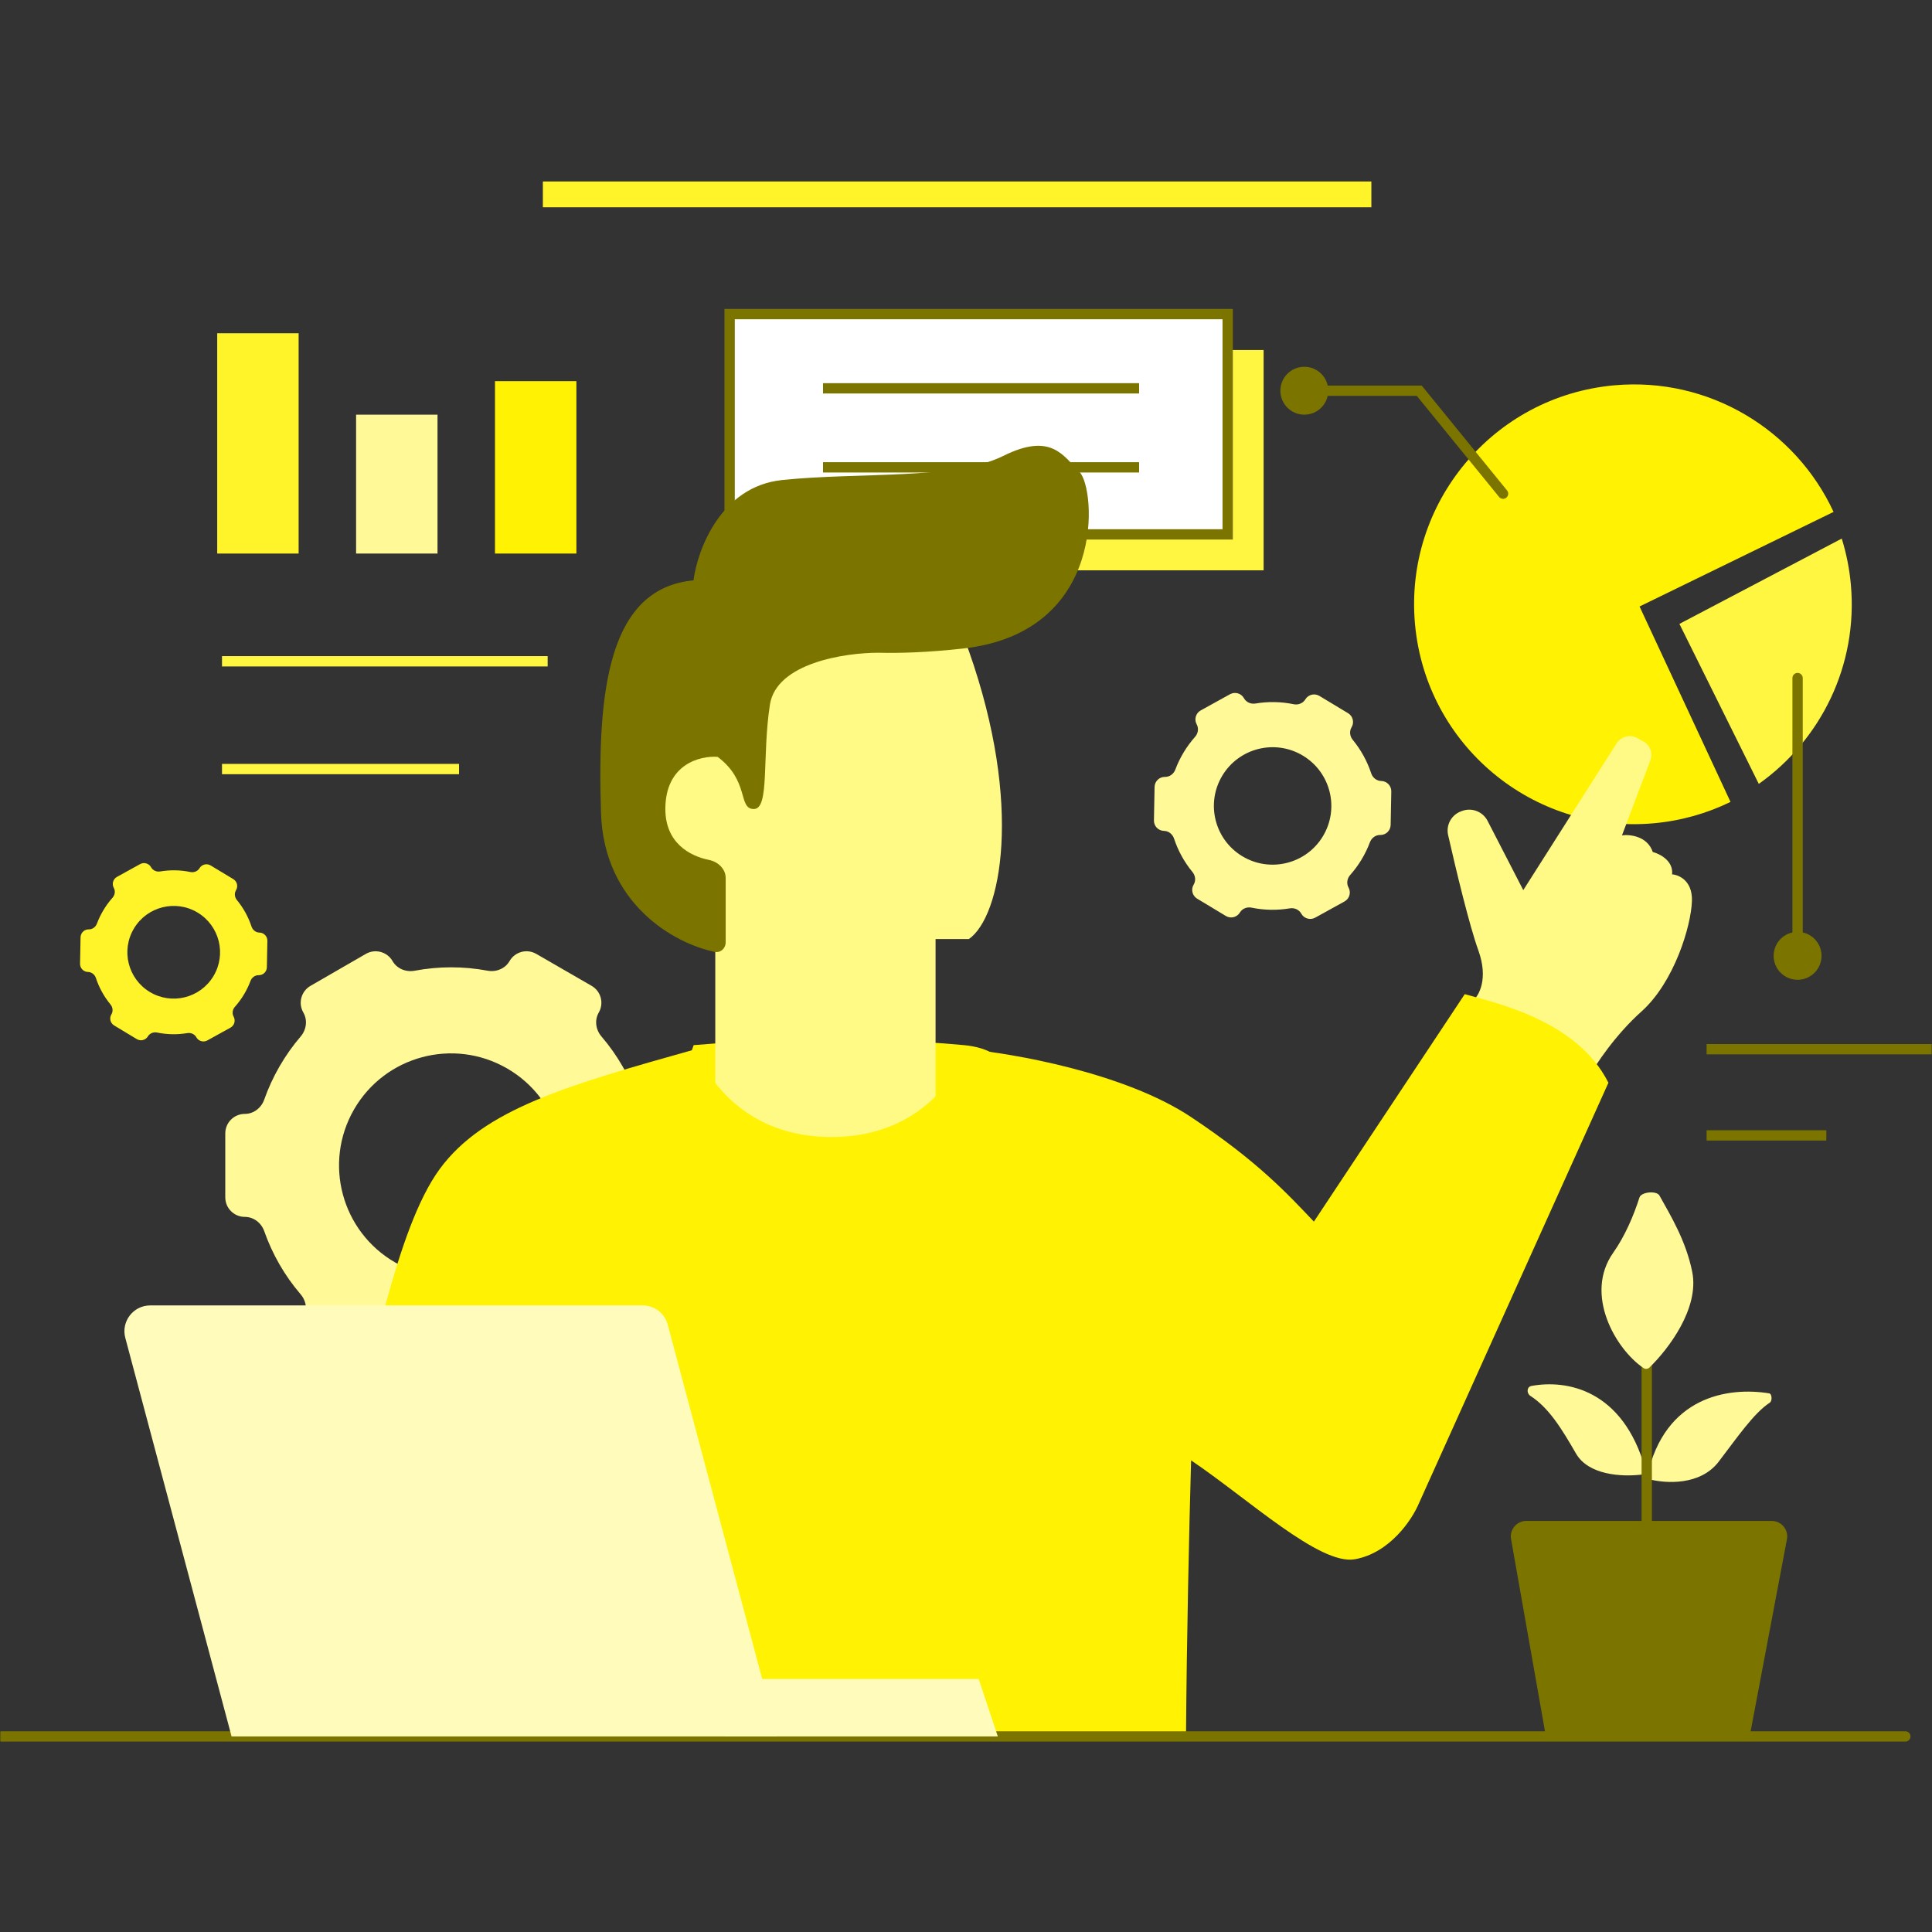 <svg id="SvgjsSvg1001" width="360" height="360" xmlns="http://www.w3.org/2000/svg" version="1.1" xmlns:xlink="http://www.w3.org/1999/xlink" xmlns:svgjs="http://svgjs.com/svgjs"><rect width="100%" height="100%" fill="#333333" stroke="none"/><defs id="SvgjsDefs1002"></defs><g id="SvgjsG1008"><svg xmlns="http://www.w3.org/2000/svg" fill="none" viewBox="0 0 3000 3001" width="360" height="360"><g clip-path="url(#a)"><path fill="#fff642" d="M1188.65 543.685H1962.29V885.872H1188.65V543.685Z" class="colorF1F1F1 svgShape"></path><path fill="#fffa97" d="M2668.97 2270.68C2640.55 2307.64 2587.22 2304.54 2560.9 2297.7 2558.89 2297.18 2557.72 2295.09 2558.16 2293.07 2585.29 2169.12 2683.69 2153.93 2747.57 2164.31 2752.1 2165.04 2752.48 2176.18 2748.64 2178.69 2723.14 2195.36 2697.12 2234.09 2668.97 2270.68zM2447.5 2257.78C2466.92 2291.46 2518.63 2294.09 2548.72 2290.59 2553.35 2290.06 2556.26 2285.42 2554.98 2280.95 2520.04 2158.2 2432.98 2142.72 2378.31 2152.8 2370.96 2154.16 2370.43 2164.22 2376.71 2168.27 2405.49 2186.84 2425.41 2219.47 2447.5 2257.78z" class="colorF15846 svgShape"></path><path fill="#7b7500" fill-rule="evenodd" d="M2549.38 2377.36V1983.1H2565.41V2377.36H2549.38Z" clip-rule="evenodd" class="color3E3D3D svgShape"></path><path fill="#fff202" fill-rule="evenodd" d="M2847.59 795.156C2788.71 667.969 2654.61 585.245 2507 598.511C2319.14 615.395 2180.54 781.374 2197.42 969.235C2214.31 1157.1 2380.29 1295.7 2568.15 1278.82C2610.91 1274.97 2651.12 1263.4 2687.52 1245.61L2546.25 942.066L2847.59 795.156Z" clip-rule="evenodd" class="color53B3CC svgShape"></path><path fill="#fff642" fill-rule="evenodd" d="M2731.45 1217.62L2608.15 969.098L2860.31 836.58C2867.43 859.399 2872.25 883.317 2874.48 908.093C2885.77 1033.75 2827.5 1149.61 2731.45 1217.62Z" clip-rule="evenodd" class="colorF1F1F1 svgShape"></path><path fill="#ffffff" d="M1132.85 487.894H1906.49V830.08H1132.85V487.894Z" class="colorfff svgShape"></path><path fill="#7b7500" fill-rule="evenodd" d="M1124.84 479.879H1914.51V838.096H1124.84V479.879ZM1140.87 495.91V822.065H1898.48V495.91H1140.87Z" clip-rule="evenodd" class="color3E3D3D svgShape"></path><path fill="#7b7500" fill-rule="evenodd" d="M1768.88 611.212H1277.91V595.181H1768.88V611.212ZM1768.88 733.952H1277.91V717.921H1768.88V733.952Z" clip-rule="evenodd" class="color3E3D3D svgShape"></path><path fill="#fffa97" fill-rule="evenodd" d="M791.043 1492.78C799.415 1478.28 817.957 1473.31 832.457 1481.68L918.482 1531.35C932.982 1539.72 937.95 1558.26 929.579 1572.76V1572.76C922.721 1584.64 924.818 1599.54 933.744 1609.96C958.762 1639.14 977.784 1672.48 990.283 1708.02C994.839 1720.97 1006.72 1730.25 1020.45 1730.25V1730.25C1037.22 1730.25 1050.82 1743.84 1050.82 1760.61L1050.82 1859.88C1050.82 1876.63 1037.24 1890.21 1020.48 1890.21V1890.21C1006.77 1890.21 994.918 1899.46 990.352 1912.39C984.131 1930 976.213 1947.29 966.538 1964.04C956.864 1980.8 945.852 1996.3 933.715 2010.49C924.803 2020.91 922.719 2035.8 929.574 2047.68V2047.68C937.951 2062.19 932.98 2080.74 918.47 2089.12L832.51 2138.75C817.983 2147.13 799.408 2142.16 791.021 2127.63V2127.63C784.154 2115.74 770.186 2110.09 756.688 2112.62C719.666 2119.56 681.28 2119.76 643.499 2112.68C630.018 2110.16 616.062 2115.8 609.204 2127.68V2127.68C600.832 2142.18 582.29 2147.14 567.79 2138.77L481.766 2089.11C467.265 2080.73 462.297 2062.19 470.669 2047.69V2047.69C477.527 2035.81 475.43 2020.91 466.503 2010.5C441.487 1981.32 422.466 1947.97 409.967 1912.44C405.41 1899.48 393.533 1890.21 379.8 1890.21V1890.21C363.025 1890.21 349.426 1876.61 349.426 1859.84L349.426 1760.58C349.426 1743.83 363.009 1730.24 379.763 1730.24V1730.24C393.473 1730.24 405.331 1720.99 409.898 1708.06C416.118 1690.46 424.037 1673.17 433.711 1656.41C443.386 1639.66 454.399 1624.15 466.538 1609.96C475.449 1599.55 477.534 1584.65 470.679 1572.78V1572.78C462.303 1558.27 467.274 1539.72 481.782 1531.34L567.745 1481.71C582.271 1473.32 600.846 1478.3 609.233 1492.83V1492.83C616.099 1504.72 630.067 1510.37 643.564 1507.84C680.585 1500.9 718.97 1500.7 756.749 1507.77C770.23 1510.3 784.185 1504.66 791.043 1492.78V1492.78ZM850.787 1897.21C802.746 1980.42 696.348 2008.93 613.139 1960.89C529.93 1912.85 501.421 1806.45 549.461 1723.24C597.502 1640.03 703.901 1611.52 787.11 1659.57C870.318 1707.61 898.828 1814 850.787 1897.21Z" clip-rule="evenodd" class="colorF15846 svgShape"></path><path fill="#fff203" d="M1496.8 1623.41C1333.81 1607.96 1149.02 1616.97 1076.99 1623.41C1070.82 1640.57 1058.47 1676.18 1058.47 1681.33C1058.47 1687.76 1095.51 1867.96 1095.51 1893.71C1095.51 1914.3 1317.76 1949.48 1428.89 1964.5C1519.43 1857.24 1659.78 1638.85 1496.8 1623.41Z" class="color46A4BC svgShape"></path><path fill="#fff986" fill-rule="evenodd" d="M1504.46 1458.66C1554.36 1423.92 1589.29 1251.45 1504.46 1011.13C1419.62 770.806 1186.33 910.992 1080.28 1011.13L961.761 1262.48L1042.85 1415.75L1110.54 1458.08V1793.41H1452.73V1458.66H1504.46Z" clip-rule="evenodd" class="colorEFCB96 svgShape"></path><path fill="#fff986" d="M2295.75 1475.94C2311.82 1520.27 2296.79 1546.82 2287.27 1554.55L2336.5 1638.34L2467.78 1672.42C2477.97 1653.84 2508.52 1607.56 2549.26 1571.12C2600.18 1525.56 2626.49 1438.1 2627.61 1399.21C2628.52 1368.1 2607.43 1358.87 2596.77 1358.15C2599.03 1337.19 2577.72 1326.27 2566.78 1323.43C2558.4 1298.72 2531.41 1295.88 2518.96 1297.55L2563 1181.18C2567.26 1169.93 2562.54 1157.25 2551.96 1151.52L2542.34 1146.32C2531.24 1140.31 2517.37 1143.91 2510.6 1154.57L2365.62 1382.65L2310.17 1275.04C2302.74 1260.62 2285.7 1254.03 2270.5 1259.68L2268.91 1260.27C2253.95 1265.83 2245.34 1281.55 2248.87 1297.12C2261.53 1352.97 2282.16 1438.45 2295.75 1475.94Z" class="colorEFCB96 svgShape"></path><path fill="#fff202" d="M533.575 2280.85C490.119 2435.87 508.743 2541.29 539.783 2578.49C551.594 2592.65 598.516 2641.03 653.829 2697.23H1841.74C1842.82 2545.57 1846.55 2377.15 1849.66 2268.45C1938.64 2328.39 2049.55 2431.91 2104.18 2421.99C2158.81 2412.07 2193.16 2359.98 2203.51 2335.18L2497.88 1681.83C2448.22 1582.61 2316.1 1556.61 2274.72 1544.21L2040.39 1897.55C1999.01 1854.15 1953.95 1804.63 1849.66 1735.18C1745.37 1665.73 1570.3 1635.97 1502.01 1629.77C1483.39 1675.24 1425.04 1766.18 1290.94 1766.18C1156.85 1766.18 1098.5 1675.24 1079.87 1629.77C881.22 1685.57 750.854 1722.78 682.566 1815.79C614.279 1908.8 577.031 2125.83 533.575 2280.85Z" class="color53B3CC svgShape"></path><path fill="#7b7500" d="M1109.68 1478.56C1046.33 1465.58 937.604 1403.76 933.048 1262.88C926.802 1069.7 945.541 913.917 1076.72 901.454C1082.96 853.68 1119.19 755.639 1214.14 745.668C1332.82 733.205 1482.74 745.668 1557.69 708.28C1632.65 670.891 1651.39 708.28 1676.38 733.205C1701.36 758.131 1720.1 982.463 1495.23 1007.39C1441.07 1013.39 1398.51 1014.7 1364.05 1013.91C1312 1013.82 1205.39 1029.82 1195.4 1094.63C1182.91 1175.64 1195.4 1256.65 1170.41 1256.65C1145.43 1256.65 1164.17 1213.03 1114.2 1175.64C1087.13 1173.56 1032.99 1186.85 1032.99 1256.65C1032.99 1309.13 1070.67 1329.67 1100.87 1335.74C1114.61 1338.5 1126.69 1349.61 1126.69 1363.62V1463.76C1126.69 1473.07 1118.8 1480.42 1109.68 1478.56Z" class="color3E3D3D svgShape"></path><path fill="#7b7500" fill-rule="evenodd" d="M-5.862 2697.23C-5.862 2692.8 -2.273 2689.21 2.154 2689.21H2959.09C2963.51 2689.21 2967.1 2692.8 2967.1 2697.23C2967.1 2701.65 2963.51 2705.24 2959.09 2705.24H2.154C-2.273 2705.24 -5.862 2701.65 -5.862 2697.23Z" clip-rule="evenodd" class="color3E3D3D svgShape"></path><path fill="#fffcbb" d="M1095.66 2607.96H1519.67L1549.43 2697.23H1125.42L1095.66 2607.96Z" class="colorE5E5E5 svgShape"></path><path fill="#fffcbb" d="M194.127 2078.14C187.342 2052.69 206.52 2027.73 232.852 2027.73H997.921C1016.08 2027.73 1031.97 2039.94 1036.65 2057.48L1207.24 2697.23H359.218L194.127 2078.14Z" class="colorE5E5E5 svgShape"></path><path fill="#fffa97" d="M2628.06 1975.66C2639.39 2032.32 2590.94 2095.72 2561.66 2124.13C2559.14 2126.58 2555.32 2126.99 2552.42 2125.02C2508.86 2095.57 2459.8 2010.39 2505.32 1945.9C2523.54 1920.09 2537.23 1888.02 2546.1 1860.02C2548.84 1851.36 2572.75 1849.11 2577.17 1857.06C2594.68 1888.56 2618.41 1927.42 2628.06 1975.66Z" class="colorF15846 svgShape"></path><path fill="#fffa97" fill-rule="evenodd" d="M2027.08 1086.36C2031.61 1078.84 2041.38 1076.42 2048.9 1080.95L2093.51 1107.84C2101.02 1112.38 2103.44 1122.15 2098.91 1129.66V1129.66C2095.2 1135.82 2096.15 1143.66 2100.73 1149.2C2113.55 1164.75 2123.19 1182.42 2129.39 1201.17C2131.65 1208.01 2137.79 1212.99 2144.99 1213.12V1213.12C2153.78 1213.29 2160.77 1220.55 2160.61 1229.34L2159.62 1281.38C2159.45 1290.16 2152.2 1297.15 2143.42 1296.98V1296.98C2136.23 1296.85 2129.92 1301.58 2127.4 1308.31C2123.97 1317.48 2119.64 1326.46 2114.41 1335.15C2109.17 1343.84 2103.24 1351.85 2096.74 1359.17C2091.96 1364.55 2090.72 1372.33 2094.2 1378.63V1378.63C2098.45 1386.32 2095.66 1396 2087.97 1400.24L2042.41 1425.41C2034.71 1429.66 2025.03 1426.87 2020.77 1419.17V1419.17C2017.29 1412.86 2010.02 1409.76 2002.92 1410.96C1983.45 1414.23 1963.32 1413.95 1943.59 1409.87C1936.54 1408.41 1929.17 1411.23 1925.46 1417.39V1417.39C1920.93 1424.91 1911.16 1427.33 1903.64 1422.8L1859.03 1395.91C1851.51 1391.37 1849.09 1381.6 1853.63 1374.09V1374.09C1857.34 1367.93 1856.39 1360.09 1851.81 1354.55C1838.99 1339 1829.34 1321.33 1823.14 1302.58C1820.88 1295.74 1814.75 1290.76 1807.55 1290.63V1290.63C1798.76 1290.46 1791.77 1283.2 1791.93 1274.41L1792.92 1222.37C1793.08 1213.59 1800.34 1206.6 1809.12 1206.77V1206.77C1816.31 1206.9 1822.61 1202.17 1825.13 1195.44C1828.57 1186.27 1832.89 1177.29 1838.13 1168.6C1843.37 1159.91 1849.3 1151.89 1855.8 1144.57C1860.58 1139.2 1861.82 1131.41 1858.34 1125.12V1125.12C1854.09 1117.43 1856.88 1107.76 1864.57 1103.51L1910.13 1078.34C1917.83 1074.09 1927.52 1076.88 1931.77 1084.58V1084.58C1935.25 1090.88 1942.52 1093.98 1949.62 1092.79C1969.09 1089.52 1989.22 1089.8 2008.95 1093.88C2016 1095.34 2023.37 1092.52 2027.08 1086.36V1086.36ZM2054.39 1298.97C2028.38 1342.11 1972.32 1356 1929.18 1329.99C1886.03 1303.98 1872.14 1247.92 1898.15 1204.78C1924.16 1161.64 1980.22 1147.75 2023.36 1173.76C2066.51 1199.76 2080.4 1255.83 2054.39 1298.97Z" clip-rule="evenodd" class="colorF15846 svgShape"></path><path fill="#fff42a" fill-rule="evenodd" d="M309.429 1348.56C313.006 1342.63 320.716 1340.72 326.65 1344.29L361.851 1365.52C367.785 1369.09 369.695 1376.8 366.118 1382.74V1382.74C363.188 1387.6 363.938 1393.78 367.55 1398.16C377.672 1410.43 385.28 1424.37 390.173 1439.17C391.957 1444.56 396.798 1448.49 402.479 1448.6V1448.6C409.418 1448.73 414.937 1454.46 414.806 1461.4L414.029 1502.47C413.898 1509.4 408.173 1514.91 401.242 1514.78V1514.78C395.571 1514.67 390.593 1518.41 388.602 1523.72C385.891 1530.96 382.48 1538.05 378.346 1544.9C374.213 1551.76 369.536 1558.09 364.404 1563.86C360.636 1568.1 359.657 1574.25 362.4 1579.21V1579.21C365.752 1585.28 363.55 1592.92 357.481 1596.27L321.53 1616.13C315.455 1619.49 307.809 1617.28 304.453 1611.21V1611.21C301.705 1606.23 295.97 1603.79 290.366 1604.73C274.995 1607.31 259.113 1607.09 243.538 1603.87C237.98 1602.72 232.163 1604.94 229.233 1609.81V1609.81C225.656 1615.74 217.946 1617.65 212.012 1614.07L176.81 1592.85C170.877 1589.27 168.967 1581.56 172.544 1575.63V1575.63C175.474 1570.77 174.723 1564.59 171.112 1560.21C160.989 1547.94 153.38 1534 148.487 1519.2C146.703 1513.8 141.862 1509.87 136.181 1509.77V1509.77C129.241 1509.64 123.722 1503.9 123.853 1496.96L124.63 1455.9C124.761 1448.97 130.486 1443.45 137.417 1443.59V1443.59C143.089 1443.69 148.067 1439.96 150.058 1434.65C152.769 1427.41 156.18 1420.32 160.314 1413.46C164.448 1406.6 169.126 1400.28 174.259 1394.5C178.028 1390.26 179.006 1384.11 176.264 1379.15V1379.15C172.912 1373.08 175.114 1365.45 181.181 1362.09L217.134 1342.23C223.21 1338.88 230.856 1341.08 234.212 1347.16V1347.16C236.959 1352.13 242.694 1354.58 248.298 1353.64C263.668 1351.05 279.549 1351.27 295.124 1354.49C300.681 1355.64 306.499 1353.42 309.429 1348.56V1348.56ZM330.983 1516.35C310.456 1550.4 266.214 1561.36 232.165 1540.83C198.117 1520.31 187.154 1476.07 207.681 1442.02C228.207 1407.97 272.449 1397.01 306.498 1417.53C340.547 1438.06 351.509 1482.3 330.983 1516.35Z" clip-rule="evenodd" class="colorFAC22F svgShape"></path><path fill="#fff42a" d="M336.9 517.65H463.36V859.836H336.9V517.65Z" class="colorFAC22F svgShape"></path><path fill="#fffa97" d="M552.628 644.109H679.088V859.835H552.628V644.109Z" class="colorF15846 svgShape"></path><path fill="#fff202" d="M768.355 592.038H894.815V859.836H768.355V592.038Z" class="color53B3CC svgShape"></path><path fill="#fff642" fill-rule="evenodd" d="M850.179 1035.22H344.339V1019.19H850.179V1035.22ZM712.561 1202.6H344.339V1186.57H712.561V1202.6Z" clip-rule="evenodd" class="colorF1F1F1 svgShape"></path><path fill="#7b7500" fill-rule="evenodd" d="M3000 1637.77H2650.38V1621.74H3000V1637.77zM2836.35 1771.67H2650.38V1755.64H2836.35V1771.67zM2017.5 606.915C2017.5 602.488 2021.09 598.9 2025.52 598.9H2207.86L2340.44 761.79C2343.24 765.224 2342.72 770.272 2339.29 773.067 2335.85 775.861 2330.8 775.344 2328.01 771.91L2200.24 614.931H2025.52C2021.09 614.931 2017.5 611.342 2017.5 606.915z" clip-rule="evenodd" class="color3E3D3D svgShape"></path><path fill="#7b7500" d="M2062.71 606.916C2062.71 627.457 2046.06 644.11 2025.52 644.11 2004.97 644.11 1988.32 627.457 1988.32 606.916 1988.32 586.374 2004.97 569.722 2025.52 569.722 2046.06 569.722 2062.71 586.374 2062.71 606.916zM2828.91 1484.7C2828.91 1505.24 2812.26 1521.89 2791.71 1521.89 2771.17 1521.89 2754.52 1505.24 2754.52 1484.7 2754.52 1464.16 2771.17 1447.5 2791.71 1447.5 2812.26 1447.5 2828.91 1464.16 2828.91 1484.7z" class="color3E3D3D svgShape"></path><path fill="#7b7500" fill-rule="evenodd" d="M2791.72 1045.23C2796.14 1045.23 2799.73 1048.82 2799.73 1053.25V1484.7C2799.73 1489.12 2796.14 1492.71 2791.72 1492.71C2787.29 1492.71 2783.7 1489.12 2783.7 1484.7V1053.25C2783.7 1048.82 2787.29 1045.23 2791.72 1045.23Z" clip-rule="evenodd" class="color3E3D3D svgShape"></path><path fill="#fff203" fill-rule="evenodd" d="M1855 2057.49L1855 2265.77L1838.97 2265.77L1838.97 2057.49L1855 2057.49Z" clip-rule="evenodd" class="color46A4BC svgShape"></path><path fill="#fff42a" fill-rule="evenodd" d="M2129.66 321.963H842.742V281.884H2129.66V321.963Z" clip-rule="evenodd" class="colorFAC22F svgShape"></path><path fill="#7b7500" d="M2346.65 2390.71C2344.05 2375.98 2355.38 2362.48 2370.33 2362.48H2751.54C2766.61 2362.48 2777.96 2376.18 2775.16 2390.99L2717.26 2697.23H2400.75L2346.65 2390.71Z" class="color3E3D3D svgShape"></path></g><defs><clipPath id="a"><rect width="3000" height="3000" fill="#ffffff" transform="translate(0 .618)" class="colorfff svgShape"></rect></clipPath></defs></svg></g></svg>